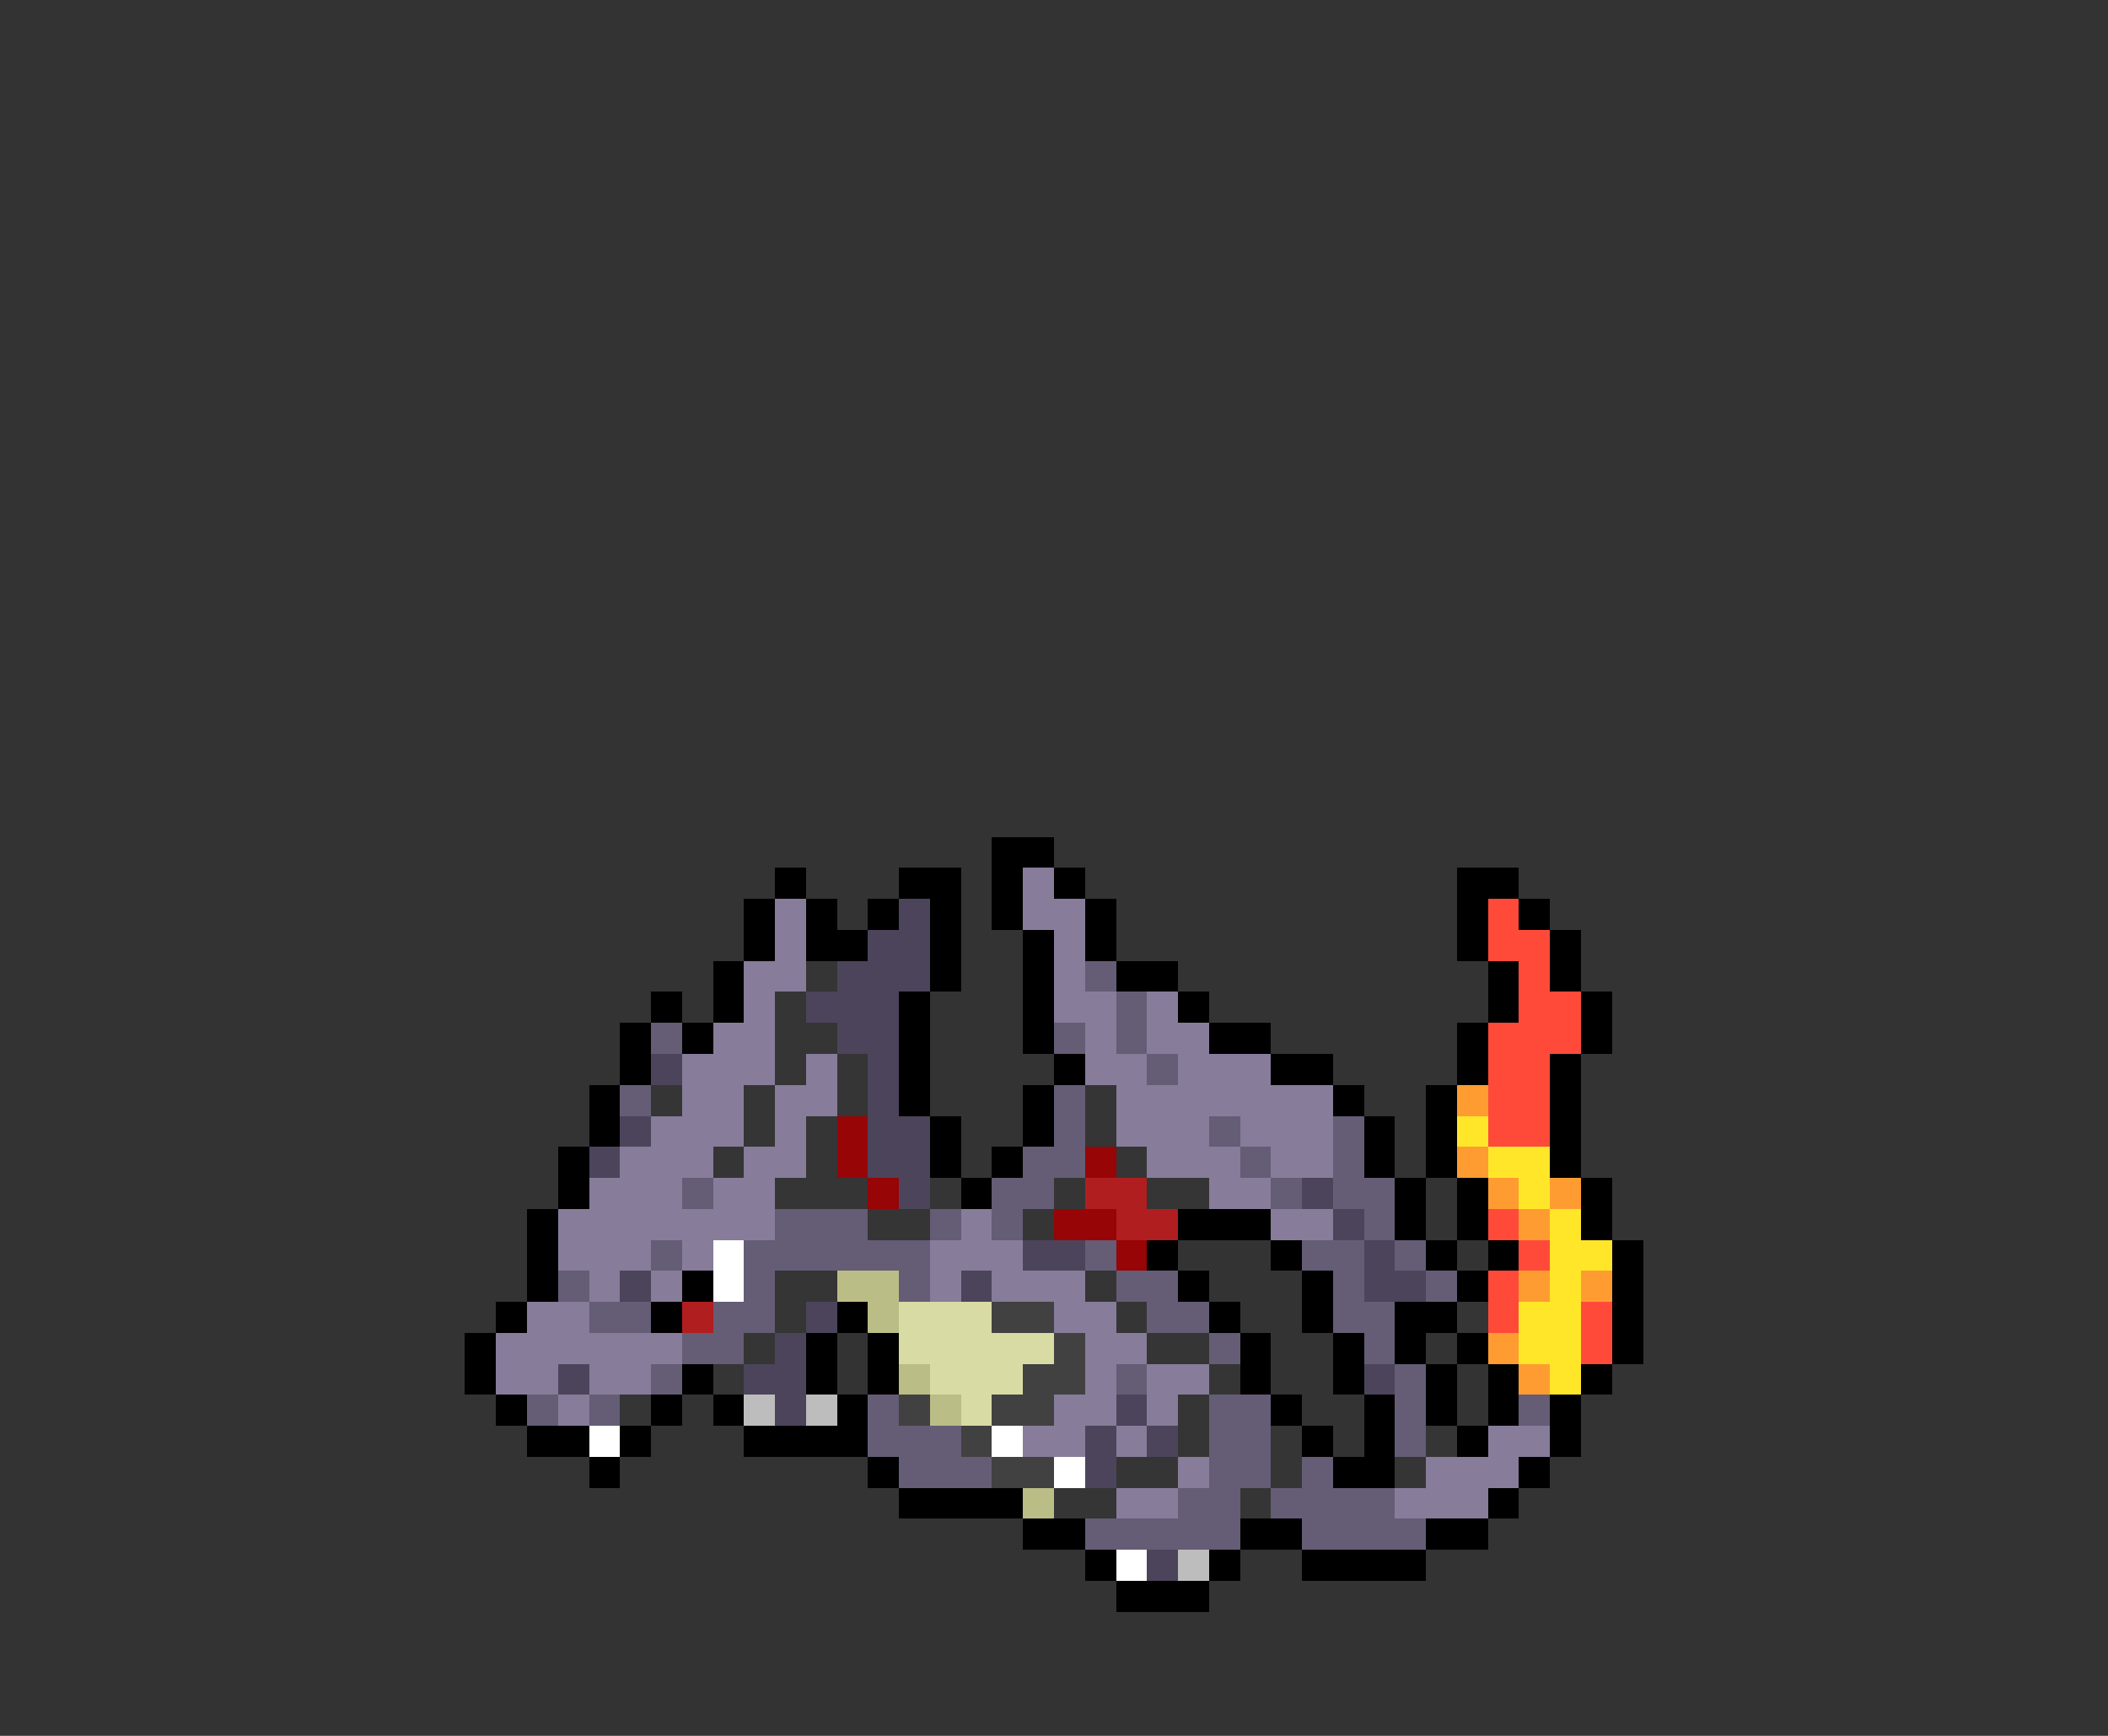 <svg xmlns="http://www.w3.org/2000/svg" viewBox="0 -0.5 68 56" shape-rendering="crispEdges">
<rect x="0" y="-0.5" width="68" height="56" fill="#333333" stroke="none"/>
<path stroke="#000000" d="M32 27h2M25 28h1M29 28h2M32 28h1M34 28h1M47 28h2M24 29h1M26 29h1M28 29h1M30 29h1M32 29h1M35 29h1M47 29h1M49 29h1M24 30h1M26 30h2M30 30h1M33 30h1M35 30h1M47 30h1M50 30h1M23 31h1M30 31h1M33 31h1M36 31h2M48 31h1M50 31h1M21 32h1M23 32h1M29 32h1M33 32h1M38 32h1M48 32h1M51 32h1M20 33h1M22 33h1M29 33h1M33 33h1M39 33h2M47 33h1M51 33h1M20 34h1M29 34h1M34 34h1M41 34h2M47 34h1M50 34h1M19 35h1M29 35h1M33 35h1M43 35h1M46 35h1M50 35h1M19 36h1M30 36h1M33 36h1M44 36h1M46 36h1M50 36h1M18 37h1M30 37h1M32 37h1M44 37h1M46 37h1M50 37h1M18 38h1M31 38h1M45 38h1M47 38h1M51 38h1M17 39h1M38 39h3M45 39h1M47 39h1M51 39h1M17 40h1M37 40h1M41 40h1M46 40h1M48 40h1M52 40h1M17 41h1M22 41h1M38 41h1M42 41h1M47 41h1M52 41h1M16 42h1M21 42h1M27 42h1M39 42h1M42 42h1M45 42h2M52 42h1M15 43h1M26 43h1M28 43h1M40 43h1M43 43h1M45 43h1M47 43h1M52 43h1M15 44h1M22 44h1M26 44h1M28 44h1M40 44h1M43 44h1M46 44h1M48 44h1M51 44h1M16 45h1M21 45h1M23 45h1M27 45h1M41 45h1M44 45h1M46 45h1M48 45h1M50 45h1M17 46h2M20 46h1M24 46h4M42 46h1M44 46h1M47 46h1M50 46h1M19 47h1M28 47h1M43 47h2M49 47h1M29 48h4M48 48h1M33 49h2M40 49h2M46 49h2M35 50h1M39 50h1M42 50h4M36 51h3" />
<path stroke="#877c9a" d="M33 28h1M25 29h1M33 29h2M25 30h1M34 30h1M24 31h2M34 31h1M24 32h1M34 32h2M37 32h1M23 33h2M35 33h1M37 33h2M22 34h3M26 34h1M35 34h2M38 34h3M22 35h2M25 35h2M36 35h7M21 36h3M25 36h1M36 36h3M40 36h3M20 37h3M24 37h2M37 37h3M41 37h2M19 38h3M23 38h2M39 38h2M18 39h7M31 39h1M41 39h2M18 40h3M22 40h1M30 40h3M19 41h1M21 41h1M30 41h1M32 41h3M17 42h2M34 42h2M16 43h6M35 43h2M16 44h2M19 44h2M35 44h1M37 44h2M18 45h1M34 45h2M37 45h1M33 46h2M36 46h1M48 46h2M38 47h1M46 47h3M36 48h2M45 48h3" />
<path stroke="#4c445b" d="M29 29h1M28 30h2M27 31h3M26 32h3M27 33h2M21 34h1M28 34h1M28 35h1M20 36h1M28 36h2M19 37h1M28 37h2M29 38h1M42 38h1M43 39h1M33 40h2M44 40h1M20 41h1M31 41h1M44 41h2M26 42h1M25 43h1M18 44h1M24 44h2M44 44h1M25 45h1M36 45h1M35 46h1M37 46h1M35 47h1M37 50h1" />
<path stroke="#ff4a3a" d="M48 29h1M48 30h2M49 31h1M49 32h2M48 33h3M48 34h2M48 35h2M48 36h2M48 39h1M49 40h1M48 41h1M48 42h1M51 42h1M51 43h1" />
<path stroke="#353535" d="M26 31h1M25 32h1M25 33h2M25 34h1M27 34h1M21 35h1M24 35h1M27 35h1M35 35h1M24 36h1M26 36h1M35 36h1M23 37h1M26 37h1M36 37h1M25 38h3M30 38h1M34 38h1M37 38h2M28 39h2M33 39h1M25 41h2M35 41h1M25 42h1M36 42h1M47 42h1M24 43h1M37 43h2M23 44h1M39 44h1M20 45h1M38 45h1M38 46h1M41 46h1M46 46h1M36 47h2M41 47h1M45 47h1M34 48h2M40 48h1" />
<path stroke="#655c75" d="M35 31h1M36 32h1M21 33h1M34 33h1M36 33h1M37 34h1M20 35h1M34 35h1M34 36h1M39 36h1M43 36h1M33 37h2M40 37h1M43 37h1M22 38h1M32 38h2M41 38h1M43 38h2M25 39h3M30 39h1M32 39h1M44 39h1M21 40h1M24 40h6M35 40h1M42 40h2M45 40h1M18 41h1M24 41h1M29 41h1M36 41h2M43 41h1M46 41h1M19 42h2M23 42h2M37 42h2M43 42h2M22 43h2M39 43h1M44 43h1M21 44h1M36 44h1M45 44h1M17 45h1M19 45h1M28 45h1M39 45h2M45 45h1M49 45h1M28 46h3M39 46h2M45 46h1M29 47h3M39 47h2M42 47h1M38 48h2M41 48h4M35 49h5M42 49h4" />
<path stroke="#ff9c31" d="M47 35h1M47 37h1M48 38h1M50 38h1M49 39h1M49 41h1M51 41h1M48 43h1M49 44h1" />
<path stroke="#970507" d="M27 36h1M27 37h1M35 37h1M28 38h1M34 39h2M36 40h1" />
<path stroke="#ffe629" d="M47 36h1M48 37h2M49 38h1M50 39h1M50 40h2M50 41h1M49 42h2M49 43h2M50 44h1" />
<path stroke="#b01e20" d="M35 38h2M36 39h2M22 42h1" />
<path stroke="#ffffff" d="M23 40h1M23 41h1M19 46h1M32 46h1M34 47h1M36 50h1" />
<path stroke="#bbbd86" d="M27 41h2M28 42h1M29 44h1M30 45h1M33 48h1" />
<path stroke="#d9dba4" d="M29 42h3M29 43h5M30 44h3M31 45h1" />
<path stroke="#414141" d="M32 42h2M34 43h1M33 44h2M29 45h1M32 45h2M31 46h1M32 47h2" />
<path stroke="#bdbdbd" d="M24 45h1M26 45h1M38 50h1" />
</svg>